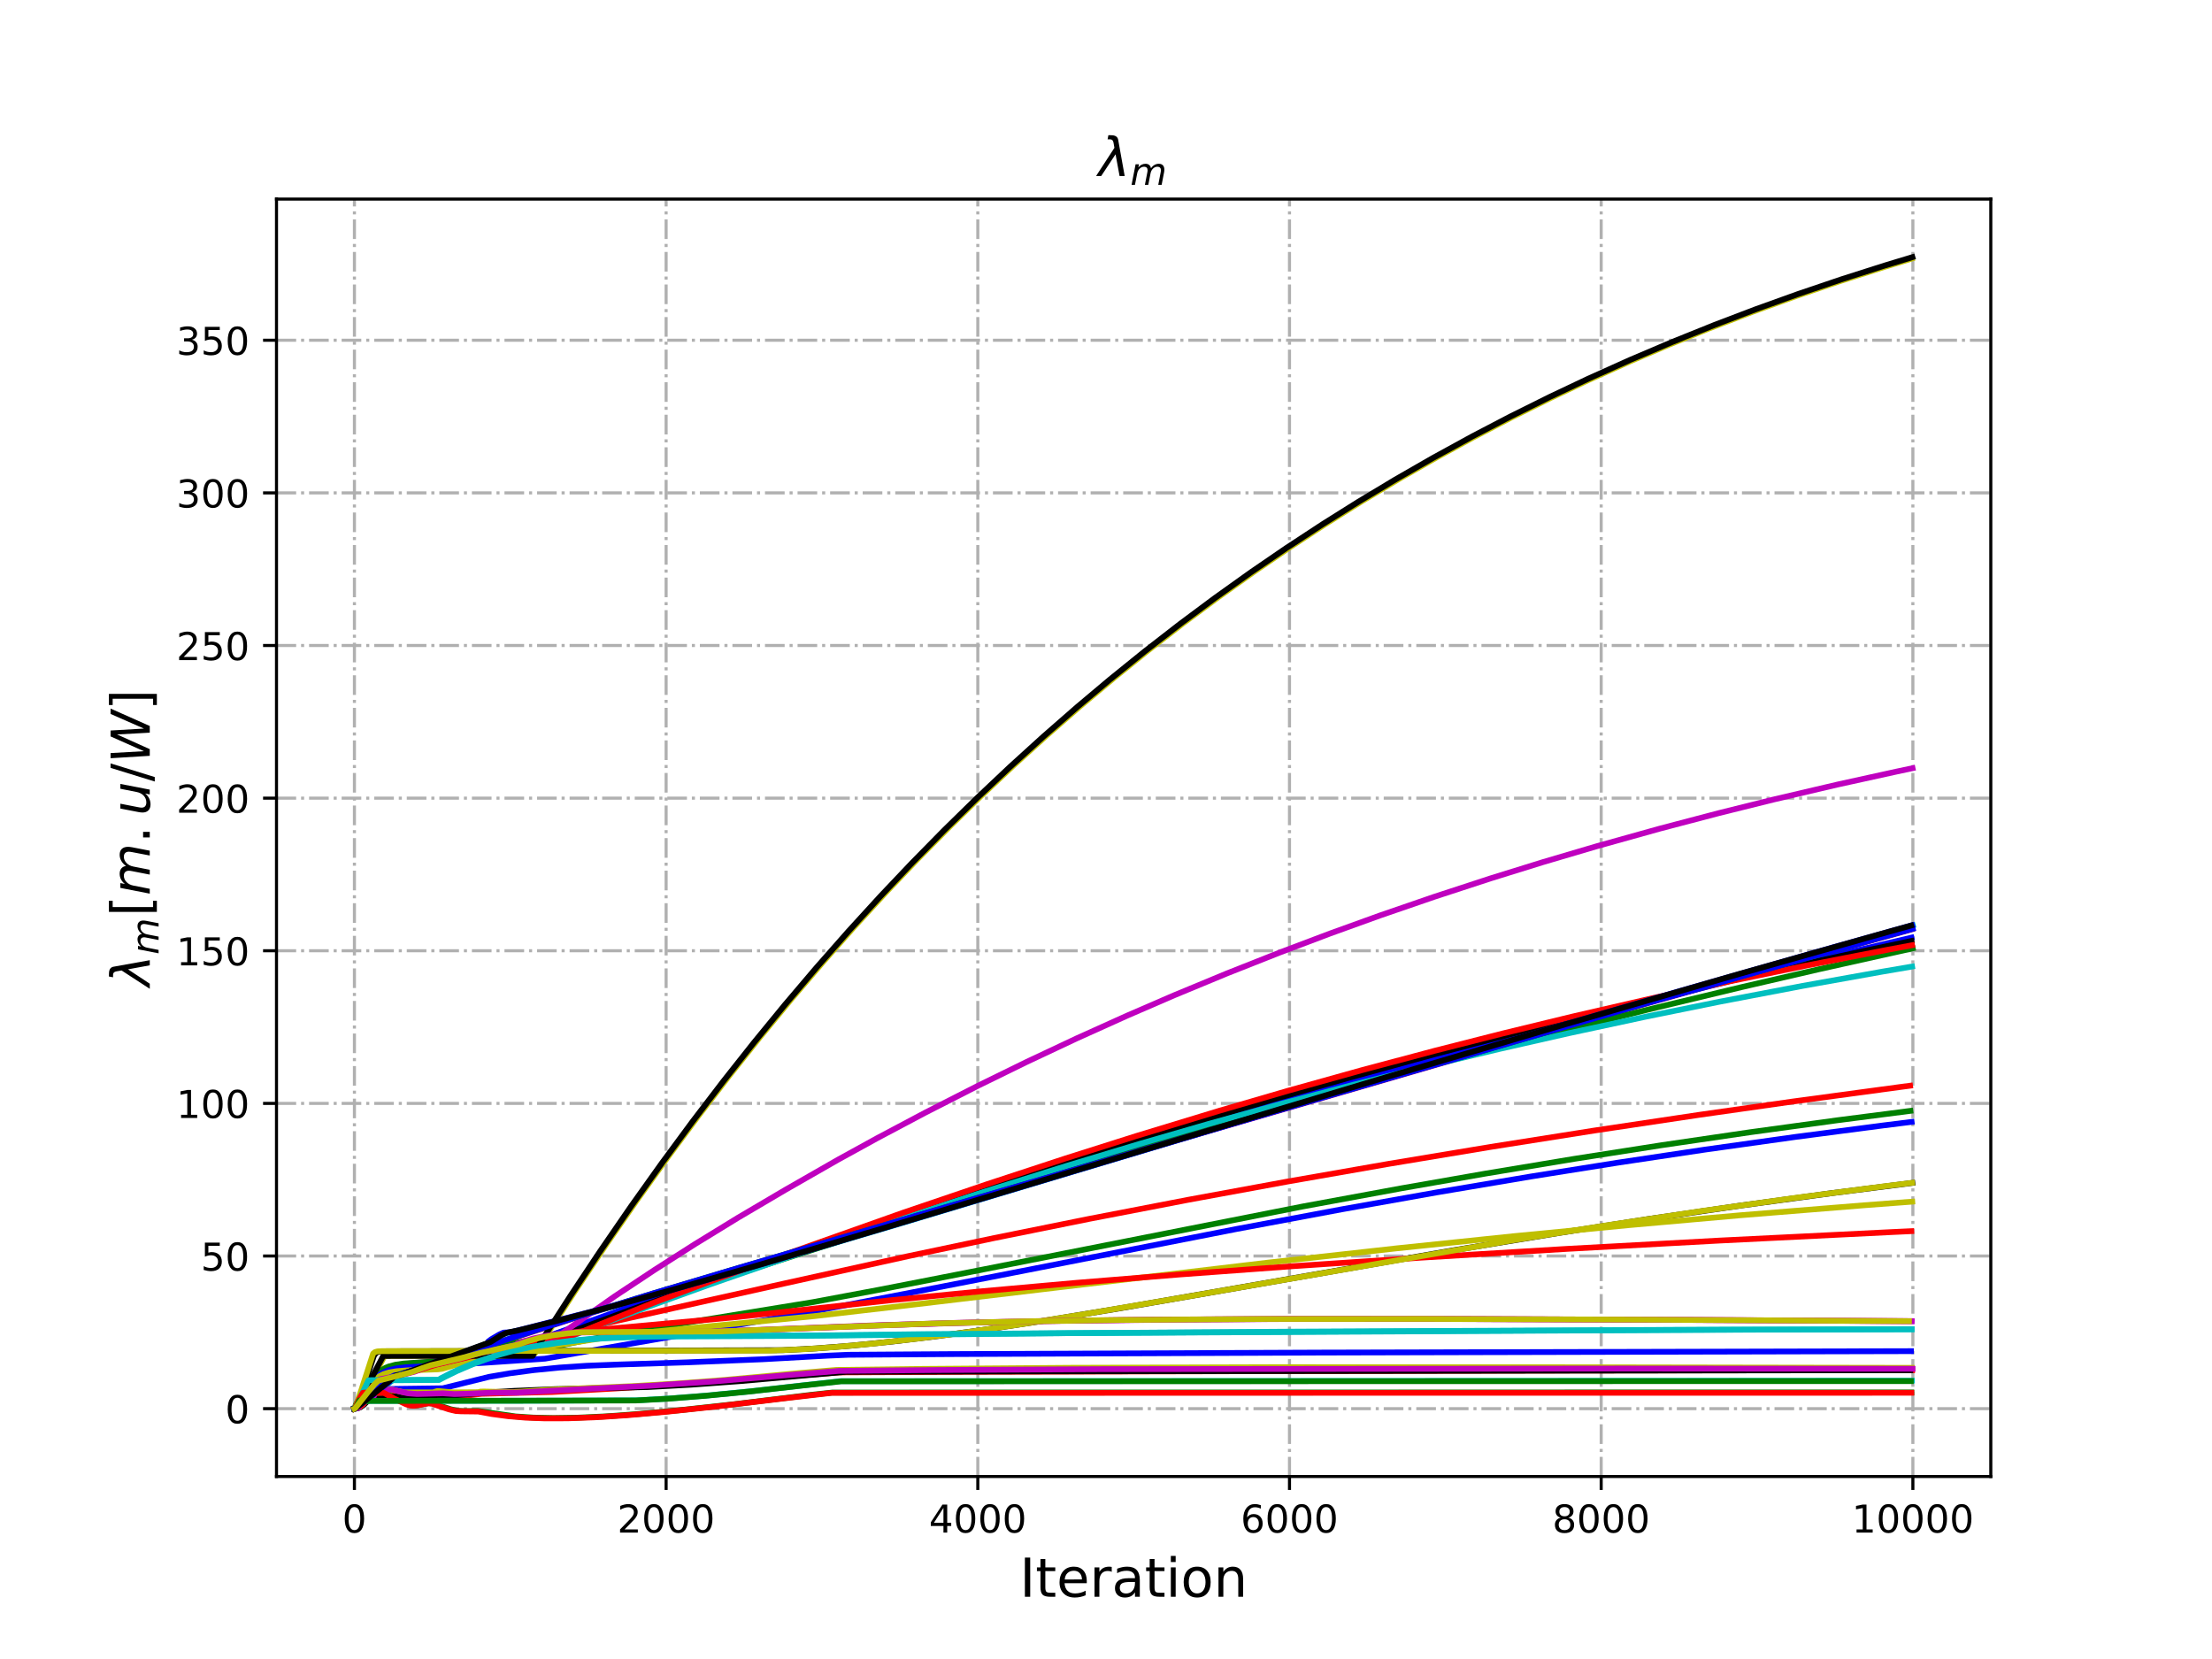 <?xml version="1.0" encoding="utf-8" standalone="no"?>
<!DOCTYPE svg PUBLIC "-//W3C//DTD SVG 1.1//EN"
  "http://www.w3.org/Graphics/SVG/1.1/DTD/svg11.dtd">
<!-- Created with matplotlib (http://matplotlib.org/) -->
<svg height="432pt" version="1.1" viewBox="0 0 576 432" width="576pt" xmlns="http://www.w3.org/2000/svg" xmlns:xlink="http://www.w3.org/1999/xlink">
 <defs>
  <style type="text/css">
*{stroke-linecap:butt;stroke-linejoin:round;}
  </style>
 </defs>
 <g id="figure_1">
  <g id="patch_1">
   <path d="M 0 432 
L 576 432 
L 576 0 
L 0 0 
z
" style="fill:#ffffff;"/>
  </g>
  <g id="axes_1">
   <g id="patch_2">
    <path d="M 72 384.48 
L 518.4 384.48 
L 518.4 51.84 
L 72 51.84 
z
" style="fill:#ffffff;"/>
   </g>
   <g id="matplotlib.axis_1">
    <g id="xtick_1">
     <g id="line2d_1">
      <path clip-path="url(#pf0d5063802)" d="M 92.291 384.48 
L 92.291 51.84 
" style="fill:none;stroke:#b0b0b0;stroke-dasharray:5.12,1.28,0.8,1.28;stroke-dashoffset:0;stroke-width:0.8;"/>
     </g>
     <g id="line2d_2">
      <defs>
       <path d="M 0 0 
L 0 3.5 
" id="m456bc30d0c" style="stroke:#000000;stroke-width:0.8;"/>
      </defs>
      <g>
       <use style="stroke:#000000;stroke-width:0.8;" x="92.291" xlink:href="#m456bc30d0c" y="384.48"/>
      </g>
     </g>
     <g id="text_1">
      <!-- 0 -->
      <defs>
       <path d="M 31.781 66.406 
Q 24.172 66.406 20.328 58.906 
Q 16.5 51.422 16.5 36.375 
Q 16.5 21.391 20.328 13.891 
Q 24.172 6.391 31.781 6.391 
Q 39.453 6.391 43.281 13.891 
Q 47.125 21.391 47.125 36.375 
Q 47.125 51.422 43.281 58.906 
Q 39.453 66.406 31.781 66.406 
z
M 31.781 74.219 
Q 44.047 74.219 50.516 64.516 
Q 56.984 54.828 56.984 36.375 
Q 56.984 17.969 50.516 8.266 
Q 44.047 -1.422 31.781 -1.422 
Q 19.531 -1.422 13.062 8.266 
Q 6.594 17.969 6.594 36.375 
Q 6.594 54.828 13.062 64.516 
Q 19.531 74.219 31.781 74.219 
z
" id="DejaVuSans-30"/>
      </defs>
      <g transform="translate(89.11 399.078)scale(0.1 -0.1)">
       <use xlink:href="#DejaVuSans-30"/>
      </g>
     </g>
    </g>
    <g id="xtick_2">
     <g id="line2d_3">
      <path clip-path="url(#pf0d5063802)" d="M 173.455 384.48 
L 173.455 51.84 
" style="fill:none;stroke:#b0b0b0;stroke-dasharray:5.12,1.28,0.8,1.28;stroke-dashoffset:0;stroke-width:0.8;"/>
     </g>
     <g id="line2d_4">
      <g>
       <use style="stroke:#000000;stroke-width:0.8;" x="173.455" xlink:href="#m456bc30d0c" y="384.48"/>
      </g>
     </g>
     <g id="text_2">
      <!-- 2000 -->
      <defs>
       <path d="M 19.188 8.297 
L 53.609 8.297 
L 53.609 0 
L 7.328 0 
L 7.328 8.297 
Q 12.938 14.109 22.625 23.891 
Q 32.328 33.688 34.812 36.531 
Q 39.547 41.844 41.422 45.531 
Q 43.312 49.219 43.312 52.781 
Q 43.312 58.594 39.234 62.25 
Q 35.156 65.922 28.609 65.922 
Q 23.969 65.922 18.812 64.312 
Q 13.672 62.703 7.812 59.422 
L 7.812 69.391 
Q 13.766 71.781 18.938 73 
Q 24.125 74.219 28.422 74.219 
Q 39.75 74.219 46.484 68.547 
Q 53.219 62.891 53.219 53.422 
Q 53.219 48.922 51.531 44.891 
Q 49.859 40.875 45.406 35.406 
Q 44.188 33.984 37.641 27.219 
Q 31.109 20.453 19.188 8.297 
z
" id="DejaVuSans-32"/>
      </defs>
      <g transform="translate(160.73 399.078)scale(0.1 -0.1)">
       <use xlink:href="#DejaVuSans-32"/>
       <use x="63.623" xlink:href="#DejaVuSans-30"/>
       <use x="127.246" xlink:href="#DejaVuSans-30"/>
       <use x="190.869" xlink:href="#DejaVuSans-30"/>
      </g>
     </g>
    </g>
    <g id="xtick_3">
     <g id="line2d_5">
      <path clip-path="url(#pf0d5063802)" d="M 254.618 384.48 
L 254.618 51.84 
" style="fill:none;stroke:#b0b0b0;stroke-dasharray:5.12,1.28,0.8,1.28;stroke-dashoffset:0;stroke-width:0.8;"/>
     </g>
     <g id="line2d_6">
      <g>
       <use style="stroke:#000000;stroke-width:0.8;" x="254.618" xlink:href="#m456bc30d0c" y="384.48"/>
      </g>
     </g>
     <g id="text_3">
      <!-- 4000 -->
      <defs>
       <path d="M 37.797 64.312 
L 12.891 25.391 
L 37.797 25.391 
z
M 35.203 72.906 
L 47.609 72.906 
L 47.609 25.391 
L 58.016 25.391 
L 58.016 17.188 
L 47.609 17.188 
L 47.609 0 
L 37.797 0 
L 37.797 17.188 
L 4.891 17.188 
L 4.891 26.703 
z
" id="DejaVuSans-34"/>
      </defs>
      <g transform="translate(241.893 399.078)scale(0.1 -0.1)">
       <use xlink:href="#DejaVuSans-34"/>
       <use x="63.623" xlink:href="#DejaVuSans-30"/>
       <use x="127.246" xlink:href="#DejaVuSans-30"/>
       <use x="190.869" xlink:href="#DejaVuSans-30"/>
      </g>
     </g>
    </g>
    <g id="xtick_4">
     <g id="line2d_7">
      <path clip-path="url(#pf0d5063802)" d="M 335.782 384.48 
L 335.782 51.84 
" style="fill:none;stroke:#b0b0b0;stroke-dasharray:5.12,1.28,0.8,1.28;stroke-dashoffset:0;stroke-width:0.8;"/>
     </g>
     <g id="line2d_8">
      <g>
       <use style="stroke:#000000;stroke-width:0.8;" x="335.782" xlink:href="#m456bc30d0c" y="384.48"/>
      </g>
     </g>
     <g id="text_4">
      <!-- 6000 -->
      <defs>
       <path d="M 33.016 40.375 
Q 26.375 40.375 22.484 35.828 
Q 18.609 31.297 18.609 23.391 
Q 18.609 15.531 22.484 10.953 
Q 26.375 6.391 33.016 6.391 
Q 39.656 6.391 43.531 10.953 
Q 47.406 15.531 47.406 23.391 
Q 47.406 31.297 43.531 35.828 
Q 39.656 40.375 33.016 40.375 
z
M 52.594 71.297 
L 52.594 62.312 
Q 48.875 64.062 45.094 64.984 
Q 41.312 65.922 37.594 65.922 
Q 27.828 65.922 22.672 59.328 
Q 17.531 52.734 16.797 39.406 
Q 19.672 43.656 24.016 45.922 
Q 28.375 48.188 33.594 48.188 
Q 44.578 48.188 50.953 41.516 
Q 57.328 34.859 57.328 23.391 
Q 57.328 12.156 50.688 5.359 
Q 44.047 -1.422 33.016 -1.422 
Q 20.359 -1.422 13.672 8.266 
Q 6.984 17.969 6.984 36.375 
Q 6.984 53.656 15.188 63.938 
Q 23.391 74.219 37.203 74.219 
Q 40.922 74.219 44.703 73.484 
Q 48.484 72.75 52.594 71.297 
z
" id="DejaVuSans-36"/>
      </defs>
      <g transform="translate(323.057 399.078)scale(0.1 -0.1)">
       <use xlink:href="#DejaVuSans-36"/>
       <use x="63.623" xlink:href="#DejaVuSans-30"/>
       <use x="127.246" xlink:href="#DejaVuSans-30"/>
       <use x="190.869" xlink:href="#DejaVuSans-30"/>
      </g>
     </g>
    </g>
    <g id="xtick_5">
     <g id="line2d_9">
      <path clip-path="url(#pf0d5063802)" d="M 416.945 384.48 
L 416.945 51.84 
" style="fill:none;stroke:#b0b0b0;stroke-dasharray:5.12,1.28,0.8,1.28;stroke-dashoffset:0;stroke-width:0.8;"/>
     </g>
     <g id="line2d_10">
      <g>
       <use style="stroke:#000000;stroke-width:0.8;" x="416.945" xlink:href="#m456bc30d0c" y="384.48"/>
      </g>
     </g>
     <g id="text_5">
      <!-- 8000 -->
      <defs>
       <path d="M 31.781 34.625 
Q 24.75 34.625 20.719 30.859 
Q 16.703 27.094 16.703 20.516 
Q 16.703 13.922 20.719 10.156 
Q 24.75 6.391 31.781 6.391 
Q 38.812 6.391 42.859 10.172 
Q 46.922 13.969 46.922 20.516 
Q 46.922 27.094 42.891 30.859 
Q 38.875 34.625 31.781 34.625 
z
M 21.922 38.812 
Q 15.578 40.375 12.031 44.719 
Q 8.5 49.078 8.5 55.328 
Q 8.5 64.062 14.719 69.141 
Q 20.953 74.219 31.781 74.219 
Q 42.672 74.219 48.875 69.141 
Q 55.078 64.062 55.078 55.328 
Q 55.078 49.078 51.531 44.719 
Q 48 40.375 41.703 38.812 
Q 48.828 37.156 52.797 32.312 
Q 56.781 27.484 56.781 20.516 
Q 56.781 9.906 50.312 4.234 
Q 43.844 -1.422 31.781 -1.422 
Q 19.734 -1.422 13.25 4.234 
Q 6.781 9.906 6.781 20.516 
Q 6.781 27.484 10.781 32.312 
Q 14.797 37.156 21.922 38.812 
z
M 18.312 54.391 
Q 18.312 48.734 21.844 45.562 
Q 25.391 42.391 31.781 42.391 
Q 38.141 42.391 41.719 45.562 
Q 45.312 48.734 45.312 54.391 
Q 45.312 60.062 41.719 63.234 
Q 38.141 66.406 31.781 66.406 
Q 25.391 66.406 21.844 63.234 
Q 18.312 60.062 18.312 54.391 
z
" id="DejaVuSans-38"/>
      </defs>
      <g transform="translate(404.22 399.078)scale(0.1 -0.1)">
       <use xlink:href="#DejaVuSans-38"/>
       <use x="63.623" xlink:href="#DejaVuSans-30"/>
       <use x="127.246" xlink:href="#DejaVuSans-30"/>
       <use x="190.869" xlink:href="#DejaVuSans-30"/>
      </g>
     </g>
    </g>
    <g id="xtick_6">
     <g id="line2d_11">
      <path clip-path="url(#pf0d5063802)" d="M 498.109 384.48 
L 498.109 51.84 
" style="fill:none;stroke:#b0b0b0;stroke-dasharray:5.12,1.28,0.8,1.28;stroke-dashoffset:0;stroke-width:0.8;"/>
     </g>
     <g id="line2d_12">
      <g>
       <use style="stroke:#000000;stroke-width:0.8;" x="498.109" xlink:href="#m456bc30d0c" y="384.48"/>
      </g>
     </g>
     <g id="text_6">
      <!-- 10000 -->
      <defs>
       <path d="M 12.406 8.297 
L 28.516 8.297 
L 28.516 63.922 
L 10.984 60.406 
L 10.984 69.391 
L 28.422 72.906 
L 38.281 72.906 
L 38.281 8.297 
L 54.391 8.297 
L 54.391 0 
L 12.406 0 
z
" id="DejaVuSans-31"/>
      </defs>
      <g transform="translate(482.203 399.078)scale(0.1 -0.1)">
       <use xlink:href="#DejaVuSans-31"/>
       <use x="63.623" xlink:href="#DejaVuSans-30"/>
       <use x="127.246" xlink:href="#DejaVuSans-30"/>
       <use x="190.869" xlink:href="#DejaVuSans-30"/>
       <use x="254.492" xlink:href="#DejaVuSans-30"/>
      </g>
     </g>
    </g>
    <g id="text_7">
     <!-- Iteration -->
     <defs>
      <path d="M 9.812 72.906 
L 19.672 72.906 
L 19.672 0 
L 9.812 0 
z
" id="DejaVuSans-49"/>
      <path d="M 18.312 70.219 
L 18.312 54.688 
L 36.812 54.688 
L 36.812 47.703 
L 18.312 47.703 
L 18.312 18.016 
Q 18.312 11.328 20.141 9.422 
Q 21.969 7.516 27.594 7.516 
L 36.812 7.516 
L 36.812 0 
L 27.594 0 
Q 17.188 0 13.234 3.875 
Q 9.281 7.766 9.281 18.016 
L 9.281 47.703 
L 2.688 47.703 
L 2.688 54.688 
L 9.281 54.688 
L 9.281 70.219 
z
" id="DejaVuSans-74"/>
      <path d="M 56.203 29.594 
L 56.203 25.203 
L 14.891 25.203 
Q 15.484 15.922 20.484 11.062 
Q 25.484 6.203 34.422 6.203 
Q 39.594 6.203 44.453 7.469 
Q 49.312 8.734 54.109 11.281 
L 54.109 2.781 
Q 49.266 0.734 44.188 -0.344 
Q 39.109 -1.422 33.891 -1.422 
Q 20.797 -1.422 13.156 6.188 
Q 5.516 13.812 5.516 26.812 
Q 5.516 40.234 12.766 48.109 
Q 20.016 56 32.328 56 
Q 43.359 56 49.781 48.891 
Q 56.203 41.797 56.203 29.594 
z
M 47.219 32.234 
Q 47.125 39.594 43.094 43.984 
Q 39.062 48.391 32.422 48.391 
Q 24.906 48.391 20.391 44.141 
Q 15.875 39.891 15.188 32.172 
z
" id="DejaVuSans-65"/>
      <path d="M 41.109 46.297 
Q 39.594 47.172 37.812 47.578 
Q 36.031 48 33.891 48 
Q 26.266 48 22.188 43.047 
Q 18.109 38.094 18.109 28.812 
L 18.109 0 
L 9.078 0 
L 9.078 54.688 
L 18.109 54.688 
L 18.109 46.188 
Q 20.953 51.172 25.484 53.578 
Q 30.031 56 36.531 56 
Q 37.453 56 38.578 55.875 
Q 39.703 55.766 41.062 55.516 
z
" id="DejaVuSans-72"/>
      <path d="M 34.281 27.484 
Q 23.391 27.484 19.188 25 
Q 14.984 22.516 14.984 16.5 
Q 14.984 11.719 18.141 8.906 
Q 21.297 6.109 26.703 6.109 
Q 34.188 6.109 38.703 11.406 
Q 43.219 16.703 43.219 25.484 
L 43.219 27.484 
z
M 52.203 31.203 
L 52.203 0 
L 43.219 0 
L 43.219 8.297 
Q 40.141 3.328 35.547 0.953 
Q 30.953 -1.422 24.312 -1.422 
Q 15.922 -1.422 10.953 3.297 
Q 6 8.016 6 15.922 
Q 6 25.141 12.172 29.828 
Q 18.359 34.516 30.609 34.516 
L 43.219 34.516 
L 43.219 35.406 
Q 43.219 41.609 39.141 45 
Q 35.062 48.391 27.688 48.391 
Q 23 48.391 18.547 47.266 
Q 14.109 46.141 10.016 43.891 
L 10.016 52.203 
Q 14.938 54.109 19.578 55.047 
Q 24.219 56 28.609 56 
Q 40.484 56 46.344 49.844 
Q 52.203 43.703 52.203 31.203 
z
" id="DejaVuSans-61"/>
      <path d="M 9.422 54.688 
L 18.406 54.688 
L 18.406 0 
L 9.422 0 
z
M 9.422 75.984 
L 18.406 75.984 
L 18.406 64.594 
L 9.422 64.594 
z
" id="DejaVuSans-69"/>
      <path d="M 30.609 48.391 
Q 23.391 48.391 19.188 42.75 
Q 14.984 37.109 14.984 27.297 
Q 14.984 17.484 19.156 11.844 
Q 23.344 6.203 30.609 6.203 
Q 37.797 6.203 41.984 11.859 
Q 46.188 17.531 46.188 27.297 
Q 46.188 37.016 41.984 42.703 
Q 37.797 48.391 30.609 48.391 
z
M 30.609 56 
Q 42.328 56 49.016 48.375 
Q 55.719 40.766 55.719 27.297 
Q 55.719 13.875 49.016 6.219 
Q 42.328 -1.422 30.609 -1.422 
Q 18.844 -1.422 12.172 6.219 
Q 5.516 13.875 5.516 27.297 
Q 5.516 40.766 12.172 48.375 
Q 18.844 56 30.609 56 
z
" id="DejaVuSans-6f"/>
      <path d="M 54.891 33.016 
L 54.891 0 
L 45.906 0 
L 45.906 32.719 
Q 45.906 40.484 42.875 44.328 
Q 39.844 48.188 33.797 48.188 
Q 26.516 48.188 22.312 43.547 
Q 18.109 38.922 18.109 30.906 
L 18.109 0 
L 9.078 0 
L 9.078 54.688 
L 18.109 54.688 
L 18.109 46.188 
Q 21.344 51.125 25.703 53.562 
Q 30.078 56 35.797 56 
Q 45.219 56 50.047 50.172 
Q 54.891 44.344 54.891 33.016 
z
" id="DejaVuSans-6e"/>
     </defs>
     <g transform="translate(265.508 415.796)scale(0.14 -0.14)">
      <use xlink:href="#DejaVuSans-49"/>
      <use x="29.492" xlink:href="#DejaVuSans-74"/>
      <use x="68.701" xlink:href="#DejaVuSans-65"/>
      <use x="130.225" xlink:href="#DejaVuSans-72"/>
      <use x="171.338" xlink:href="#DejaVuSans-61"/>
      <use x="232.617" xlink:href="#DejaVuSans-74"/>
      <use x="271.826" xlink:href="#DejaVuSans-69"/>
      <use x="299.609" xlink:href="#DejaVuSans-6f"/>
      <use x="360.791" xlink:href="#DejaVuSans-6e"/>
     </g>
    </g>
   </g>
   <g id="matplotlib.axis_2">
    <g id="ytick_1">
     <g id="line2d_13">
      <path clip-path="url(#pf0d5063802)" d="M 72 366.809 
L 518.4 366.809 
" style="fill:none;stroke:#b0b0b0;stroke-dasharray:5.12,1.28,0.8,1.28;stroke-dashoffset:0;stroke-width:0.8;"/>
     </g>
     <g id="line2d_14">
      <defs>
       <path d="M 0 0 
L -3.5 0 
" id="m52c6b92364" style="stroke:#000000;stroke-width:0.8;"/>
      </defs>
      <g>
       <use style="stroke:#000000;stroke-width:0.8;" x="72" xlink:href="#m52c6b92364" y="366.809"/>
      </g>
     </g>
     <g id="text_8">
      <!-- 0 -->
      <g transform="translate(58.638 370.608)scale(0.1 -0.1)">
       <use xlink:href="#DejaVuSans-30"/>
      </g>
     </g>
    </g>
    <g id="ytick_2">
     <g id="line2d_15">
      <path clip-path="url(#pf0d5063802)" d="M 72 327.064 
L 518.4 327.064 
" style="fill:none;stroke:#b0b0b0;stroke-dasharray:5.12,1.28,0.8,1.28;stroke-dashoffset:0;stroke-width:0.8;"/>
     </g>
     <g id="line2d_16">
      <g>
       <use style="stroke:#000000;stroke-width:0.8;" x="72" xlink:href="#m52c6b92364" y="327.064"/>
      </g>
     </g>
     <g id="text_9">
      <!-- 50 -->
      <defs>
       <path d="M 10.797 72.906 
L 49.516 72.906 
L 49.516 64.594 
L 19.828 64.594 
L 19.828 46.734 
Q 21.969 47.469 24.109 47.828 
Q 26.266 48.188 28.422 48.188 
Q 40.625 48.188 47.75 41.5 
Q 54.891 34.812 54.891 23.391 
Q 54.891 11.625 47.562 5.094 
Q 40.234 -1.422 26.906 -1.422 
Q 22.312 -1.422 17.547 -0.641 
Q 12.797 0.141 7.719 1.703 
L 7.719 11.625 
Q 12.109 9.234 16.797 8.062 
Q 21.484 6.891 26.703 6.891 
Q 35.156 6.891 40.078 11.328 
Q 45.016 15.766 45.016 23.391 
Q 45.016 31 40.078 35.438 
Q 35.156 39.891 26.703 39.891 
Q 22.75 39.891 18.812 39.016 
Q 14.891 38.141 10.797 36.281 
z
" id="DejaVuSans-35"/>
      </defs>
      <g transform="translate(52.275 330.864)scale(0.1 -0.1)">
       <use xlink:href="#DejaVuSans-35"/>
       <use x="63.623" xlink:href="#DejaVuSans-30"/>
      </g>
     </g>
    </g>
    <g id="ytick_3">
     <g id="line2d_17">
      <path clip-path="url(#pf0d5063802)" d="M 72 287.32 
L 518.4 287.32 
" style="fill:none;stroke:#b0b0b0;stroke-dasharray:5.12,1.28,0.8,1.28;stroke-dashoffset:0;stroke-width:0.8;"/>
     </g>
     <g id="line2d_18">
      <g>
       <use style="stroke:#000000;stroke-width:0.8;" x="72" xlink:href="#m52c6b92364" y="287.32"/>
      </g>
     </g>
     <g id="text_10">
      <!-- 100 -->
      <g transform="translate(45.913 291.119)scale(0.1 -0.1)">
       <use xlink:href="#DejaVuSans-31"/>
       <use x="63.623" xlink:href="#DejaVuSans-30"/>
       <use x="127.246" xlink:href="#DejaVuSans-30"/>
      </g>
     </g>
    </g>
    <g id="ytick_4">
     <g id="line2d_19">
      <path clip-path="url(#pf0d5063802)" d="M 72 247.576 
L 518.4 247.576 
" style="fill:none;stroke:#b0b0b0;stroke-dasharray:5.12,1.28,0.8,1.28;stroke-dashoffset:0;stroke-width:0.8;"/>
     </g>
     <g id="line2d_20">
      <g>
       <use style="stroke:#000000;stroke-width:0.8;" x="72" xlink:href="#m52c6b92364" y="247.576"/>
      </g>
     </g>
     <g id="text_11">
      <!-- 150 -->
      <g transform="translate(45.913 251.375)scale(0.1 -0.1)">
       <use xlink:href="#DejaVuSans-31"/>
       <use x="63.623" xlink:href="#DejaVuSans-35"/>
       <use x="127.246" xlink:href="#DejaVuSans-30"/>
      </g>
     </g>
    </g>
    <g id="ytick_5">
     <g id="line2d_21">
      <path clip-path="url(#pf0d5063802)" d="M 72 207.832 
L 518.4 207.832 
" style="fill:none;stroke:#b0b0b0;stroke-dasharray:5.12,1.28,0.8,1.28;stroke-dashoffset:0;stroke-width:0.8;"/>
     </g>
     <g id="line2d_22">
      <g>
       <use style="stroke:#000000;stroke-width:0.8;" x="72" xlink:href="#m52c6b92364" y="207.832"/>
      </g>
     </g>
     <g id="text_12">
      <!-- 200 -->
      <g transform="translate(45.913 211.631)scale(0.1 -0.1)">
       <use xlink:href="#DejaVuSans-32"/>
       <use x="63.623" xlink:href="#DejaVuSans-30"/>
       <use x="127.246" xlink:href="#DejaVuSans-30"/>
      </g>
     </g>
    </g>
    <g id="ytick_6">
     <g id="line2d_23">
      <path clip-path="url(#pf0d5063802)" d="M 72 168.087 
L 518.4 168.087 
" style="fill:none;stroke:#b0b0b0;stroke-dasharray:5.12,1.28,0.8,1.28;stroke-dashoffset:0;stroke-width:0.8;"/>
     </g>
     <g id="line2d_24">
      <g>
       <use style="stroke:#000000;stroke-width:0.8;" x="72" xlink:href="#m52c6b92364" y="168.087"/>
      </g>
     </g>
     <g id="text_13">
      <!-- 250 -->
      <g transform="translate(45.913 171.887)scale(0.1 -0.1)">
       <use xlink:href="#DejaVuSans-32"/>
       <use x="63.623" xlink:href="#DejaVuSans-35"/>
       <use x="127.246" xlink:href="#DejaVuSans-30"/>
      </g>
     </g>
    </g>
    <g id="ytick_7">
     <g id="line2d_25">
      <path clip-path="url(#pf0d5063802)" d="M 72 128.343 
L 518.4 128.343 
" style="fill:none;stroke:#b0b0b0;stroke-dasharray:5.12,1.28,0.8,1.28;stroke-dashoffset:0;stroke-width:0.8;"/>
     </g>
     <g id="line2d_26">
      <g>
       <use style="stroke:#000000;stroke-width:0.8;" x="72" xlink:href="#m52c6b92364" y="128.343"/>
      </g>
     </g>
     <g id="text_14">
      <!-- 300 -->
      <defs>
       <path d="M 40.578 39.312 
Q 47.656 37.797 51.625 33 
Q 55.609 28.219 55.609 21.188 
Q 55.609 10.406 48.188 4.484 
Q 40.766 -1.422 27.094 -1.422 
Q 22.516 -1.422 17.656 -0.516 
Q 12.797 0.391 7.625 2.203 
L 7.625 11.719 
Q 11.719 9.328 16.594 8.109 
Q 21.484 6.891 26.812 6.891 
Q 36.078 6.891 40.938 10.547 
Q 45.797 14.203 45.797 21.188 
Q 45.797 27.641 41.281 31.266 
Q 36.766 34.906 28.719 34.906 
L 20.219 34.906 
L 20.219 43.016 
L 29.109 43.016 
Q 36.375 43.016 40.234 45.922 
Q 44.094 48.828 44.094 54.297 
Q 44.094 59.906 40.109 62.906 
Q 36.141 65.922 28.719 65.922 
Q 24.656 65.922 20.016 65.031 
Q 15.375 64.156 9.812 62.312 
L 9.812 71.094 
Q 15.438 72.656 20.344 73.438 
Q 25.25 74.219 29.594 74.219 
Q 40.828 74.219 47.359 69.109 
Q 53.906 64.016 53.906 55.328 
Q 53.906 49.266 50.438 45.094 
Q 46.969 40.922 40.578 39.312 
z
" id="DejaVuSans-33"/>
      </defs>
      <g transform="translate(45.913 132.142)scale(0.1 -0.1)">
       <use xlink:href="#DejaVuSans-33"/>
       <use x="63.623" xlink:href="#DejaVuSans-30"/>
       <use x="127.246" xlink:href="#DejaVuSans-30"/>
      </g>
     </g>
    </g>
    <g id="ytick_8">
     <g id="line2d_27">
      <path clip-path="url(#pf0d5063802)" d="M 72 88.599 
L 518.4 88.599 
" style="fill:none;stroke:#b0b0b0;stroke-dasharray:5.12,1.28,0.8,1.28;stroke-dashoffset:0;stroke-width:0.8;"/>
     </g>
     <g id="line2d_28">
      <g>
       <use style="stroke:#000000;stroke-width:0.8;" x="72" xlink:href="#m52c6b92364" y="88.599"/>
      </g>
     </g>
     <g id="text_15">
      <!-- 350 -->
      <g transform="translate(45.913 92.398)scale(0.1 -0.1)">
       <use xlink:href="#DejaVuSans-33"/>
       <use x="63.623" xlink:href="#DejaVuSans-35"/>
       <use x="127.246" xlink:href="#DejaVuSans-30"/>
      </g>
     </g>
    </g>
    <g id="text_16">
     <!-- $\lambda_{m} [m.u/W]$ -->
     <defs>
      <path d="M 36.719 67.438 
L 48.828 0 
L 39.312 0 
L 31.844 40.438 
L 5.125 0 
L -4.391 0 
L 29.734 52.438 
L 28.031 62.109 
Q 26.953 68.266 21.734 68.266 
L 17.047 68.266 
L 18.5 75.984 
L 24.219 75.875 
Q 35.203 75.734 36.719 67.438 
z
" id="DejaVuSans-Oblique-3bb"/>
      <path d="M 89.797 33.016 
L 83.406 0 
L 74.422 0 
L 80.719 32.719 
Q 81.109 34.812 81.297 36.328 
Q 81.5 37.844 81.5 38.922 
Q 81.5 43.312 79.047 45.75 
Q 76.609 48.188 72.219 48.188 
Q 65.672 48.188 60.547 43.281 
Q 55.422 38.375 53.906 30.516 
L 47.906 0 
L 38.922 0 
L 45.312 32.719 
Q 45.703 34.516 45.891 36.047 
Q 46.094 37.594 46.094 38.812 
Q 46.094 43.266 43.656 45.719 
Q 41.219 48.188 36.922 48.188 
Q 30.281 48.188 25.141 43.281 
Q 20.016 38.375 18.5 30.516 
L 12.5 0 
L 3.516 0 
L 14.203 54.688 
L 23.188 54.688 
L 21.484 46.188 
Q 25.141 50.984 30.047 53.484 
Q 34.969 56 40.578 56 
Q 46.531 56 50.359 52.875 
Q 54.203 49.75 54.984 44.188 
Q 59.078 49.953 64.469 52.969 
Q 69.875 56 75.875 56 
Q 82.906 56 86.734 51.953 
Q 90.578 47.906 90.578 40.484 
Q 90.578 38.875 90.375 36.938 
Q 90.188 35.016 89.797 33.016 
z
" id="DejaVuSans-Oblique-6d"/>
      <path d="M 8.594 75.984 
L 29.297 75.984 
L 29.297 69 
L 17.578 69 
L 17.578 -6.203 
L 29.297 -6.203 
L 29.297 -13.188 
L 8.594 -13.188 
z
" id="DejaVuSans-5b"/>
      <path d="M 10.688 12.406 
L 21 12.406 
L 21 0 
L 10.688 0 
z
" id="DejaVuSans-2e"/>
      <path d="M 6.688 21.688 
L 13.094 54.688 
L 22.125 54.688 
L 15.719 22.016 
Q 15.234 19.625 15.016 17.922 
Q 14.797 16.219 14.797 15.094 
Q 14.797 10.938 17.328 8.656 
Q 19.875 6.391 24.516 6.391 
Q 31.734 6.391 37 11.266 
Q 42.281 16.156 43.891 24.422 
L 49.906 54.688 
L 58.891 54.688 
L 48.297 0 
L 39.312 0 
L 41.109 8.594 
Q 37.312 3.812 32.062 1.188 
Q 26.812 -1.422 20.906 -1.422 
Q 13.719 -1.422 9.719 2.516 
Q 5.719 6.453 5.719 13.484 
Q 5.719 14.938 5.953 17.141 
Q 6.203 19.344 6.688 21.688 
z
" id="DejaVuSans-Oblique-75"/>
      <path d="M 25.391 72.906 
L 33.688 72.906 
L 8.297 -9.281 
L 0 -9.281 
z
" id="DejaVuSans-2f"/>
      <path d="M 9.625 72.906 
L 19.188 72.906 
L 22.703 10.891 
L 50.203 72.906 
L 61.188 72.906 
L 64.797 10.891 
L 92 72.906 
L 102 72.906 
L 69.578 0 
L 57.172 0 
L 53.812 60.797 
L 26.516 0 
L 14.109 0 
z
" id="DejaVuSans-Oblique-57"/>
      <path d="M 30.422 75.984 
L 30.422 -13.188 
L 9.719 -13.188 
L 9.719 -6.203 
L 21.391 -6.203 
L 21.391 69 
L 9.719 69 
L 9.719 75.984 
z
" id="DejaVuSans-5d"/>
     </defs>
     <g transform="translate(39.001 256.87)rotate(-90)scale(0.14 -0.14)">
      <use transform="translate(0 0.016)" xlink:href="#DejaVuSans-Oblique-3bb"/>
      <use transform="translate(59.18 -16.391)scale(0.7)" xlink:href="#DejaVuSans-Oblique-6d"/>
      <use transform="translate(130.103 0.016)" xlink:href="#DejaVuSans-5b"/>
      <use transform="translate(169.116 0.016)" xlink:href="#DejaVuSans-Oblique-6d"/>
      <use transform="translate(266.528 0.016)" xlink:href="#DejaVuSans-2e"/>
      <use transform="translate(317.798 0.016)" xlink:href="#DejaVuSans-Oblique-75"/>
      <use transform="translate(381.177 0.016)" xlink:href="#DejaVuSans-2f"/>
      <use transform="translate(414.868 0.016)" xlink:href="#DejaVuSans-Oblique-57"/>
      <use transform="translate(513.745 0.016)" xlink:href="#DejaVuSans-5d"/>
     </g>
    </g>
   </g>
   <g id="line2d_29">
    <path clip-path="url(#pf0d5063802)" d="M 92.291 366.809 
L 92.494 366.743 
L 93.305 365.715 
L 94.198 364.559 
L 94.929 364.062 
L 96.065 363.385 
L 103.248 358.209 
L 108.24 356.725 
L 125.649 351.05 
L 150.161 343.053 
L 168.504 337.402 
L 194.922 329.515 
L 242.281 315.623 
L 426.685 261.921 
L 468.2 250.204 
L 497.866 241.997 
L 497.866 241.997 
" style="fill:none;stroke:#bf00bf;stroke-linecap:square;stroke-width:1.5;"/>
   </g>
   <g id="line2d_30">
    <path clip-path="url(#pf0d5063802)" d="M 92.291 366.809 
L 92.697 366.749 
L 93.427 366.339 
L 95.01 365.121 
L 103.735 358.21 
L 107.184 357.064 
L 127.435 349.644 
L 129.18 348.47 
L 131.249 347.32 
L 132.223 347.066 
L 135.632 346.367 
L 147.847 343.334 
L 162.782 339.373 
L 180.151 334.53 
L 202.714 328.006 
L 234.774 318.502 
L 299.867 298.922 
L 361.43 280.468 
L 427.375 261.079 
L 465.441 250.16 
L 498.109 240.986 
L 498.109 240.986 
" style="fill:none;stroke:#00bfbf;stroke-linecap:square;stroke-width:1.5;"/>
   </g>
   <g id="line2d_31">
    <path clip-path="url(#pf0d5063802)" d="M 92.291 366.809 
L 92.9 366.7 
L 93.671 366.295 
L 94.685 365.461 
L 96.146 363.958 
L 100.123 359.48 
L 101.259 358.698 
L 102.883 357.886 
L 104.303 357.433 
L 109.092 356.33 
L 116.64 354.591 
L 122.971 353.182 
L 128.896 351.88 
L 140.096 349.314 
L 143.667 348.282 
L 151.053 346.169 
L 157.668 344.6 
L 175.687 340.573 
L 204.337 334.196 
L 236.681 327.056 
L 258.92 322.376 
L 283.553 317.404 
L 309.404 312.422 
L 335.214 307.681 
L 361.714 303.048 
L 388.173 298.65 
L 415.079 294.402 
L 442.309 290.324 
L 466.577 286.868 
L 495.228 282.996 
L 497.379 282.714 
L 497.379 282.714 
" style="fill:none;stroke:#ff0000;stroke-linecap:square;stroke-width:1.5;"/>
   </g>
   <g id="line2d_32">
    <path clip-path="url(#pf0d5063802)" d="M 92.291 366.809 
L 93.103 366.719 
L 93.874 366.373 
L 94.766 365.726 
L 95.943 364.563 
L 97.729 362.425 
L 99.514 360.369 
L 100.975 359.032 
L 102.477 357.975 
L 103.735 357.286 
L 104.871 356.95 
L 110.228 355.683 
L 127.313 351.723 
L 132.548 349.974 
L 140.664 348.561 
L 143.424 347.718 
L 196.708 330.197 
L 250.317 313.093 
L 284.405 302.593 
L 309.485 295.119 
L 332.738 288.403 
L 357.25 281.556 
L 381.193 275.106 
L 404.974 268.932 
L 428.998 262.929 
L 453.347 257.081 
L 473.517 252.415 
L 498.069 246.946 
L 498.069 246.946 
" style="fill:none;stroke:#008000;stroke-linecap:square;stroke-width:1.5;"/>
   </g>
   <g id="line2d_33">
    <path clip-path="url(#pf0d5063802)" d="M 92.291 366.809 
L 92.859 366.715 
L 93.427 366.348 
L 96.106 363.973 
L 97.769 362.155 
L 99.717 360.092 
L 101.3 358.748 
L 102.923 357.668 
L 103.938 357.275 
L 107.753 356.329 
L 128.368 351.573 
L 138.473 349.173 
L 141.354 348.419 
L 145.047 347.116 
L 162.416 340.872 
L 180.313 334.75 
L 197.885 328.947 
L 241.835 314.773 
L 278.643 303.282 
L 305.63 295.099 
L 330.303 287.821 
L 353.435 281.185 
L 375.674 274.985 
L 402.498 267.744 
L 424.128 262.097 
L 450.628 255.412 
L 477.575 248.876 
L 497.744 244.154 
L 497.744 244.154 
" style="fill:none;stroke:#0000ff;stroke-linecap:square;stroke-width:1.5;"/>
   </g>
   <g id="line2d_34">
    <path clip-path="url(#pf0d5063802)" d="M 92.291 366.809 
L 93.184 366.709 
L 93.955 366.372 
L 94.766 365.78 
L 95.822 364.713 
L 97.242 362.923 
L 99.555 359.954 
L 100.894 358.65 
L 102.112 357.766 
L 103.613 356.954 
L 104.831 356.577 
L 107.753 355.957 
L 128.571 351.974 
L 132.305 351.028 
L 136.687 350.385 
L 140.908 349.654 
L 143.262 348.881 
L 150.526 346.141 
L 164.283 341.056 
L 183.925 334.057 
L 208.314 325.671 
L 238.994 315.272 
L 265.169 306.688 
L 287.449 299.604 
L 310.54 292.506 
L 332.008 286.146 
L 351 280.719 
L 373.32 274.582 
L 395.64 268.707 
L 417.108 263.299 
L 441.782 257.372 
L 464.102 252.269 
L 485.975 247.498 
L 497.744 245.022 
L 497.744 245.022 
" style="fill:none;stroke:#000000;stroke-linecap:square;stroke-width:1.5;"/>
   </g>
   <g id="line2d_35">
    <path clip-path="url(#pf0d5063802)" d="M 92.291 366.809 
L 92.616 366.729 
L 93.021 366.327 
L 93.752 365.19 
L 95.416 362.05 
L 100.001 353.359 
L 100.367 353.19 
L 101.259 353.092 
L 106.129 353.079 
L 138.838 352.996 
L 139.244 352.479 
L 142.247 347.755 
L 150.079 335.668 
L 157.912 323.976 
L 165.825 312.552 
L 173.86 301.344 
L 181.774 290.68 
L 189.89 280.118 
L 197.844 270.124 
L 206.082 260.134 
L 214.199 250.64 
L 222.274 241.522 
L 230.675 232.374 
L 238.913 223.726 
L 247.232 215.305 
L 255.389 207.343 
L 263.911 199.325 
L 272.677 191.388 
L 281.321 183.858 
L 290.249 176.378 
L 298.731 169.544 
L 308.064 162.317 
L 317.114 155.595 
L 326.367 149.001 
L 335.741 142.598 
L 344.953 136.568 
L 354.693 130.465 
L 364.798 124.419 
L 374.05 119.129 
L 383.628 113.891 
L 393.53 108.721 
L 403.838 103.596 
L 413.537 99.002 
L 424.453 94.088 
L 434.72 89.705 
L 444.906 85.575 
L 456.432 81.156 
L 467.754 77.065 
L 479.036 73.227 
L 491.088 69.377 
L 497.825 67.335 
L 497.825 67.335 
" style="fill:none;stroke:#bfbf00;stroke-linecap:square;stroke-width:1.5;"/>
   </g>
   <g id="line2d_36">
    <path clip-path="url(#pf0d5063802)" d="M 92.291 366.809 
L 93.062 366.706 
L 93.711 366.348 
L 94.482 365.657 
L 95.456 364.466 
L 96.795 362.449 
L 99.961 357.519 
L 100.691 356.806 
L 101.584 356.255 
L 102.802 355.77 
L 104.465 355.346 
L 106.697 355.042 
L 113.312 354.461 
L 122.2 353.62 
L 139.609 351.708 
L 140.827 351.02 
L 143.262 349.361 
L 160.063 337.562 
L 170.533 330.62 
L 181.043 323.917 
L 192.244 317.049 
L 204.5 309.832 
L 218.176 302.004 
L 228.483 296.337 
L 240.983 289.706 
L 254.699 282.711 
L 267.32 276.53 
L 280.306 270.421 
L 293.496 264.472 
L 305.711 259.186 
L 319.549 253.451 
L 333.144 248.072 
L 346.374 243.073 
L 359.319 238.399 
L 373.442 233.537 
L 388.132 228.733 
L 401.687 224.522 
L 415.728 220.375 
L 432.367 215.732 
L 447.625 211.722 
L 461.707 208.223 
L 478.467 204.299 
L 493.848 200.918 
L 498.028 200.034 
L 498.028 200.034 
" style="fill:none;stroke:#bf00bf;stroke-linecap:square;stroke-width:1.5;"/>
   </g>
   <g id="line2d_37">
    <path clip-path="url(#pf0d5063802)" d="M 92.291 366.809 
L 92.9 366.704 
L 93.59 366.405 
L 94.442 365.759 
L 95.294 364.8 
L 96.552 362.995 
L 99.109 359.194 
L 100.286 357.975 
L 101.259 357.265 
L 102.477 356.669 
L 104.019 356.164 
L 105.886 355.816 
L 110.593 355.241 
L 122.2 353.788 
L 138.595 351.586 
L 140.218 351.297 
L 142.085 350.669 
L 146.671 348.816 
L 156.451 344.912 
L 169.193 340.113 
L 185.183 334.344 
L 205.149 327.422 
L 234.246 317.508 
L 256.526 310.25 
L 277.628 303.629 
L 296.661 297.892 
L 314.679 292.678 
L 333.712 287.407 
L 352.461 282.453 
L 371.372 277.697 
L 390.486 273.131 
L 408.504 269.045 
L 428.592 264.732 
L 447.747 260.849 
L 469.458 256.71 
L 490.277 252.989 
L 497.906 251.685 
L 497.906 251.685 
" style="fill:none;stroke:#00bfbf;stroke-linecap:square;stroke-width:1.5;"/>
   </g>
   <g id="line2d_38">
    <path clip-path="url(#pf0d5063802)" d="M 92.291 366.809 
L 92.94 366.702 
L 93.59 366.423 
L 94.442 365.783 
L 95.294 364.86 
L 96.552 363.138 
L 99.352 359.131 
L 100.529 357.96 
L 101.584 357.221 
L 102.883 356.588 
L 104.303 356.133 
L 106.413 355.751 
L 111.486 355.132 
L 119.968 354.057 
L 141.03 350.917 
L 143.505 349.982 
L 169.843 339.371 
L 185.345 333.538 
L 202.511 327.352 
L 235.22 315.766 
L 257.134 308.327 
L 277.547 301.627 
L 295.809 295.842 
L 317.601 289.213 
L 335.335 284.049 
L 354.449 278.717 
L 373.563 273.627 
L 391.379 269.101 
L 409.519 264.702 
L 431.352 259.684 
L 450.466 255.53 
L 470.392 251.428 
L 491.17 247.39 
L 497.906 246.132 
L 497.906 246.132 
" style="fill:none;stroke:#ff0000;stroke-linecap:square;stroke-width:1.5;"/>
   </g>
   <g id="line2d_39">
    <path clip-path="url(#pf0d5063802)" d="M 92.291 366.809 
L 92.413 366.746 
L 92.494 366.617 
L 93.021 366.126 
L 93.671 365.741 
L 94.117 365.271 
L 94.685 364.444 
L 95.984 361.986 
L 97.648 358.644 
L 98.541 357.464 
L 99.271 356.838 
L 100.367 356.193 
L 101.259 355.824 
L 103.005 355.366 
L 105.074 355.069 
L 108.889 354.812 
L 116.478 354.3 
L 130.397 352.404 
L 136.403 351.76 
L 141.638 351.178 
L 146.711 350.157 
L 156.735 348.185 
L 169.112 346.001 
L 186.441 343.177 
L 211.642 339.081 
L 228.646 335.904 
L 253.076 331.144 
L 339.191 314.169 
L 364.96 309.426 
L 386.834 305.596 
L 409.884 301.771 
L 432.61 298.218 
L 455.823 294.814 
L 478.508 291.705 
L 497.46 289.267 
L 497.46 289.267 
" style="fill:none;stroke:#008000;stroke-linecap:square;stroke-width:1.5;"/>
   </g>
   <g id="line2d_40">
    <path clip-path="url(#pf0d5063802)" d="M 92.291 366.809 
L 92.494 366.704 
L 93.792 365.496 
L 94.685 364.327 
L 96.227 361.772 
L 98.094 358.657 
L 98.865 357.948 
L 99.88 357.335 
L 101.259 356.775 
L 103.248 356.317 
L 105.561 356.046 
L 110.837 355.744 
L 124.959 354.941 
L 141.922 353.792 
L 147.888 352.743 
L 161.523 350.371 
L 181.043 346.986 
L 209.045 341.997 
L 235.707 336.888 
L 263.709 331.444 
L 321.984 320.028 
L 349.377 314.904 
L 373.969 310.521 
L 398.521 306.377 
L 421.247 302.759 
L 443.892 299.367 
L 467.592 296.044 
L 490.277 293.075 
L 497.784 292.137 
L 497.784 292.137 
" style="fill:none;stroke:#0000ff;stroke-linecap:square;stroke-width:1.5;"/>
   </g>
   <g id="line2d_41">
    <path clip-path="url(#pf0d5063802)" d="M 92.291 366.809 
L 92.494 366.77 
L 93.021 365.97 
L 93.792 363.959 
L 95.781 357.82 
L 97.364 353.062 
L 97.851 352.382 
L 98.297 352.101 
L 99.027 351.93 
L 100.773 351.863 
L 117.776 351.83 
L 203.81 351.581 
L 212.494 351.13 
L 221.706 350.405 
L 232.379 349.333 
L 243.905 347.954 
L 257.175 346.139 
L 272.637 343.791 
L 291.71 340.659 
L 319.022 335.925 
L 378.312 325.599 
L 406.07 321.035 
L 429.526 317.39 
L 453.104 313.945 
L 476.925 310.698 
L 497.987 308.023 
L 497.987 308.023 
" style="fill:none;stroke:#000000;stroke-linecap:square;stroke-width:1.5;"/>
   </g>
   <g id="line2d_42">
    <path clip-path="url(#pf0d5063802)" d="M 92.291 366.809 
L 92.494 366.787 
L 93.265 366.257 
L 93.955 365.502 
L 94.685 364.4 
L 96.024 361.866 
L 96.795 360.521 
L 97.972 359.048 
L 98.865 358.331 
L 99.88 357.826 
L 101.259 357.402 
L 103.248 357.064 
L 106.048 356.842 
L 113.962 356.573 
L 115.098 356.428 
L 117.776 355.663 
L 123.539 354.123 
L 128.53 353.01 
L 134.374 351.928 
L 160.144 347.934 
L 170.249 346.776 
L 184.777 345.35 
L 211.886 342.73 
L 238.061 339.696 
L 270.607 335.823 
L 330.384 328.762 
L 363.621 325.071 
L 394.26 321.893 
L 423.804 319.052 
L 453.023 316.464 
L 485.204 313.865 
L 497.947 312.906 
L 497.947 312.906 
" style="fill:none;stroke:#bfbf00;stroke-linecap:square;stroke-width:1.5;"/>
   </g>
   <g id="line2d_43">
    <path clip-path="url(#pf0d5063802)" d="M 92.291 366.809 
L 92.656 366.699 
L 93.224 366.15 
L 94.969 364.023 
L 97.891 360.489 
L 98.906 359.547 
L 99.596 359.272 
L 101.178 358.823 
L 107.915 357.198 
L 110.634 356.182 
L 112.825 355.463 
L 116.275 354.692 
L 120.455 353.674 
L 125.527 352.314 
L 134.821 350.204 
L 136.89 349.41 
L 139.488 348.644 
L 142.572 347.971 
L 146.346 347.389 
L 150.363 346.99 
L 154.543 346.936 
L 186.887 346.763 
L 232.947 344.979 
L 254.253 344.381 
L 276.37 343.95 
L 304.209 343.625 
L 334.605 343.467 
L 379.894 343.472 
L 437.642 343.696 
L 497.744 344.035 
L 497.744 344.035 
" style="fill:none;stroke:#bf00bf;stroke-linecap:square;stroke-width:1.5;"/>
   </g>
   <g id="line2d_44">
    <path clip-path="url(#pf0d5063802)" d="M 92.291 366.809 
L 92.575 366.744 
L 92.859 366.437 
L 93.468 365.345 
L 96.309 359.709 
L 96.836 359.505 
L 97.891 359.43 
L 104.668 359.408 
L 114.367 359.319 
L 115.828 358.551 
L 119.115 356.947 
L 123.295 355.169 
L 126.948 353.843 
L 130.965 352.622 
L 135.47 351.488 
L 140.421 350.466 
L 145.656 349.625 
L 151.135 348.979 
L 157.019 348.514 
L 163.837 348.195 
L 172.927 348.003 
L 189.768 347.949 
L 210.465 347.838 
L 278.115 347.154 
L 451.481 346.246 
L 497.744 346.134 
L 497.744 346.134 
" style="fill:none;stroke:#00bfbf;stroke-linecap:square;stroke-width:1.5;"/>
   </g>
   <g id="line2d_45">
    <path clip-path="url(#pf0d5063802)" d="M 92.291 366.809 
L 92.778 366.716 
L 93.184 366.333 
L 93.792 365.393 
L 95.456 362.68 
L 96.146 362.114 
L 96.714 361.879 
L 98.419 361.618 
L 100.286 361.609 
L 101.381 361.807 
L 103.735 362.563 
L 106.86 363.465 
L 108.24 363.619 
L 109.619 363.543 
L 112.704 363.276 
L 114.043 363.458 
L 115.341 363.607 
L 118.953 363.679 
L 120.901 363.497 
L 125.325 362.944 
L 143.708 362.474 
L 160.428 361.544 
L 180.678 360.243 
L 201.01 358.698 
L 218.5 357.368 
L 251.331 357.221 
L 402.742 356.887 
L 497.906 356.795 
L 497.906 356.795 
" style="fill:none;stroke:#ff0000;stroke-linecap:square;stroke-width:1.5;"/>
   </g>
   <g id="line2d_46">
    <path clip-path="url(#pf0d5063802)" d="M 92.291 366.809 
L 92.494 366.762 
L 93.184 365.688 
L 94.685 363.022 
L 95.132 362.757 
L 95.984 362.62 
L 98.094 362.634 
L 100.407 362.784 
L 101.259 363.21 
L 104.831 365.058 
L 106.616 365.799 
L 107.712 365.993 
L 108.727 365.947 
L 110.309 365.606 
L 111.567 365.39 
L 112.622 365.439 
L 113.515 365.689 
L 117.37 366.968 
L 119.197 367.366 
L 120.739 367.428 
L 124.432 367.405 
L 134.253 368.839 
L 138.879 369.139 
L 144.114 369.253 
L 150.485 369.155 
L 157.668 368.822 
L 166.474 368.19 
L 177.066 367.206 
L 191.108 365.667 
L 210.912 363.248 
L 216.755 362.616 
L 236.965 362.608 
L 497.703 362.585 
L 497.703 362.585 
" style="fill:none;stroke:#008000;stroke-linecap:square;stroke-width:1.5;"/>
   </g>
   <g id="line2d_47">
    <path clip-path="url(#pf0d5063802)" d="M 92.291 366.809 
L 92.9 366.712 
L 93.265 366.414 
L 94.077 365.296 
L 95.862 362.936 
L 96.593 362.207 
L 97.201 361.923 
L 98.135 361.765 
L 100.286 361.704 
L 115.301 361.507 
L 127.313 358.537 
L 132.751 357.606 
L 139.001 356.774 
L 145.697 356.112 
L 152.717 355.642 
L 161.037 355.321 
L 178.811 354.757 
L 198.615 353.948 
L 215.497 353.011 
L 220.895 352.781 
L 247.841 352.602 
L 344.101 352.21 
L 497.622 351.839 
L 497.622 351.839 
" style="fill:none;stroke:#0000ff;stroke-linecap:square;stroke-width:1.5;"/>
   </g>
   <g id="line2d_48">
    <path clip-path="url(#pf0d5063802)" d="M 92.291 366.809 
L 92.494 366.798 
L 93.021 366.458 
L 93.914 365.396 
L 94.848 364.796 
L 96.714 363.964 
L 97.526 363.793 
L 99.758 363.697 
L 117.127 363.464 
L 125.649 362.699 
L 133.968 362.174 
L 144.926 361.719 
L 156.735 361.456 
L 168.747 361.181 
L 180.029 360.564 
L 192.934 359.623 
L 206.691 358.407 
L 220.286 357.217 
L 269.146 357.102 
L 496.283 356.799 
L 497.419 356.798 
L 497.419 356.798 
" style="fill:none;stroke:#000000;stroke-linecap:square;stroke-width:1.5;"/>
   </g>
   <g id="line2d_49">
    <path clip-path="url(#pf0d5063802)" d="M 92.291 366.809 
L 92.778 366.722 
L 93.265 366.29 
L 93.914 365.396 
L 95.132 363.628 
L 95.74 363.145 
L 96.714 362.757 
L 98.419 362.664 
L 100.367 362.572 
L 100.57 362.193 
L 101.219 361.754 
L 101.828 361.776 
L 103.491 362.173 
L 105.318 362.574 
L 112.866 362.574 
L 113.15 362.431 
L 113.88 362.218 
L 114.611 362.265 
L 117.939 362.577 
L 124.513 362.527 
L 125.122 362.369 
L 126.136 362.356 
L 133.563 362.5 
L 135.957 362.371 
L 142.409 361.935 
L 153.367 361.425 
L 164.648 360.957 
L 177.066 360.219 
L 188.713 359.329 
L 207.909 357.563 
L 217.77 356.731 
L 239.968 356.465 
L 278.886 356.172 
L 331.074 356.017 
L 405.623 356.031 
L 497.825 356.184 
L 497.825 356.184 
" style="fill:none;stroke:#bfbf00;stroke-linecap:square;stroke-width:1.5;"/>
   </g>
   <g id="line2d_50">
    <path clip-path="url(#pf0d5063802)" d="M 92.291 366.809 
L 93.021 366.719 
L 93.508 366.358 
L 94.239 365.393 
L 95.456 363.627 
L 97.323 363.581 
L 97.729 362.81 
L 98.135 362.484 
L 98.784 362.308 
L 100.286 362.228 
L 100.691 362.117 
L 101.462 361.823 
L 102.193 361.857 
L 103.654 362.226 
L 106.089 362.803 
L 108.564 362.998 
L 110.918 362.939 
L 115.301 362.805 
L 118.304 363.01 
L 121.632 362.929 
L 128.612 362.629 
L 134.618 362.636 
L 138.067 362.437 
L 151.906 361.708 
L 169.072 360.857 
L 185.832 359.729 
L 205.474 358.04 
L 218.46 356.98 
L 242.525 356.761 
L 287.002 356.524 
L 422.018 356.37 
L 498.028 356.424 
L 498.028 356.424 
" style="fill:none;stroke:#bf00bf;stroke-linecap:square;stroke-width:1.5;"/>
   </g>
   <g id="line2d_51">
    <path clip-path="url(#pf0d5063802)" d="M 92.291 366.809 
L 92.453 366.712 
L 92.859 366.018 
L 93.468 364.936 
L 94.198 364.817 
L 97.729 364.789 
L 134.821 364.755 
L 165.703 364.646 
L 174.388 364.161 
L 183.762 363.426 
L 195.653 362.267 
L 209.572 360.683 
L 218.825 359.649 
L 232.582 359.646 
L 497.866 359.525 
L 497.866 359.525 
" style="fill:none;stroke:#00bfbf;stroke-linecap:square;stroke-width:1.5;"/>
   </g>
   <g id="line2d_52">
    <path clip-path="url(#pf0d5063802)" d="M 92.291 366.809 
L 92.494 366.737 
L 94.077 365.814 
L 95.456 364.363 
L 99.514 359.845 
L 100.57 359.232 
L 102.233 358.567 
L 104.587 357.889 
L 109.416 356.63 
L 113.515 355.368 
L 136.079 350.064 
L 139.122 349.153 
L 144.114 347.963 
L 148.984 347.022 
L 152.19 346.584 
L 160.428 345.832 
L 190.742 343.071 
L 232.379 338.533 
L 255.267 336.279 
L 280.063 334.064 
L 306.928 331.89 
L 336.959 329.689 
L 370.114 327.486 
L 408.18 325.197 
L 447.666 323.045 
L 492.874 320.816 
L 497.703 320.591 
L 497.703 320.591 
" style="fill:none;stroke:#ff0000;stroke-linecap:square;stroke-width:1.5;"/>
   </g>
   <g id="line2d_53">
    <path clip-path="url(#pf0d5063802)" d="M 92.291 366.809 
L 92.331 366.809 
L 92.372 366.809 
L 92.616 365.883 
L 93.346 364.495 
L 93.792 363.947 
L 95.294 363.942 
L 95.822 363.346 
L 97.161 362.296 
L 102.518 358.393 
L 103.654 357.977 
L 107.184 356.945 
L 123.945 351.494 
L 149.958 343 
L 170.046 336.821 
L 192.812 330.025 
L 241.632 315.702 
L 426.442 261.881 
L 461.667 251.923 
L 497.744 241.922 
L 497.744 241.922 
" style="fill:none;stroke:#008000;stroke-linecap:square;stroke-width:1.5;"/>
   </g>
   <g id="line2d_54">
    <path clip-path="url(#pf0d5063802)" d="M 92.291 366.809 
L 92.575 366.708 
L 94.077 365.582 
L 103.451 358.195 
L 104.628 357.815 
L 106.454 357.196 
L 126.988 349.875 
L 127.11 349.35 
L 127.922 348.74 
L 130.073 347.475 
L 131.128 347.008 
L 133.197 346.923 
L 134.09 346.645 
L 160.955 339.769 
L 180.029 334.462 
L 202.511 327.961 
L 234.449 318.493 
L 406.272 267.116 
L 439.915 257.347 
L 477.412 246.666 
L 497.906 240.933 
L 497.906 240.933 
" style="fill:none;stroke:#0000ff;stroke-linecap:square;stroke-width:1.5;"/>
   </g>
   <g id="line2d_55">
    <path clip-path="url(#pf0d5063802)" d="M 92.291 366.809 
L 92.453 366.739 
L 93.021 365.867 
L 94.482 363.153 
L 99.799 353.076 
L 138.717 353.062 
L 139.122 352.147 
L 140.543 349.86 
L 148.537 337.445 
L 156.329 325.744 
L 164.283 314.193 
L 172.318 302.918 
L 180.313 292.082 
L 188.348 281.564 
L 196.262 271.56 
L 204.378 261.654 
L 212.657 251.908 
L 220.976 242.464 
L 229.295 233.358 
L 237.493 224.706 
L 245.893 216.158 
L 254.456 207.765 
L 263.019 199.683 
L 271.744 191.758 
L 280.55 184.063 
L 289.032 176.933 
L 298 169.681 
L 307.293 162.468 
L 316.384 155.699 
L 325.799 148.976 
L 334.97 142.698 
L 344.466 136.47 
L 353.557 130.759 
L 363.296 124.901 
L 373.077 119.282 
L 383.384 113.635 
L 393.286 108.465 
L 403.594 103.339 
L 413.537 98.633 
L 424.413 93.743 
L 435.37 89.078 
L 446.53 84.585 
L 457.203 80.523 
L 468.281 76.54 
L 479.482 72.745 
L 490.804 69.136 
L 497.987 66.96 
L 497.987 66.96 
" style="fill:none;stroke:#000000;stroke-linecap:square;stroke-width:1.5;"/>
   </g>
   <g id="line2d_56">
    <path clip-path="url(#pf0d5063802)" d="M 92.291 366.809 
L 92.413 366.756 
L 92.859 365.638 
L 94.077 362.005 
L 97.161 352.477 
L 97.607 352.096 
L 98.216 351.915 
L 99.393 351.838 
L 106.413 351.816 
L 200.482 351.706 
L 209.329 351.335 
L 217.364 350.784 
L 227.266 349.878 
L 238.67 348.605 
L 251.493 346.936 
L 265.494 344.892 
L 282.498 342.182 
L 305.63 338.249 
L 393.814 322.989 
L 417.798 319.155 
L 443.567 315.28 
L 467.51 311.921 
L 491.007 308.857 
L 497.906 308.001 
L 497.906 308.001 
" style="fill:none;stroke:#bfbf00;stroke-linecap:square;stroke-width:1.5;"/>
   </g>
   <g id="line2d_57">
    <path clip-path="url(#pf0d5063802)" d="M 92.291 366.809 
L 92.453 366.731 
L 95.984 362.276 
L 97.526 360.478 
L 98.865 359.213 
L 99.271 359.086 
L 101.422 358.677 
L 107.347 357.25 
L 110.066 356.237 
L 112.176 355.508 
L 114.651 354.941 
L 120.211 353.614 
L 125.122 352.296 
L 134.171 350.38 
L 134.739 349.866 
L 136.2 349.32 
L 138.879 348.542 
L 142.125 347.854 
L 145.981 347.282 
L 149.755 346.921 
L 184.696 346.811 
L 226.373 345.167 
L 249.505 344.462 
L 272.596 343.98 
L 300.354 343.63 
L 333.753 343.446 
L 377.622 343.449 
L 439.55 343.694 
L 497.784 344.029 
L 497.784 344.029 
" style="fill:none;stroke:#bf00bf;stroke-linecap:square;stroke-width:1.5;"/>
   </g>
   <g id="line2d_58">
    <path clip-path="url(#pf0d5063802)" d="M 92.291 366.809 
L 92.453 366.734 
L 92.778 366.097 
L 95.943 359.433 
L 96.552 359.397 
L 114.205 359.305 
L 114.814 358.896 
L 117.614 357.456 
L 121.388 355.765 
L 125.243 354.259 
L 129.261 352.952 
L 133.4 351.831 
L 138.311 350.737 
L 143.343 349.844 
L 148.659 349.134 
L 154.3 348.604 
L 160.631 348.231 
L 168.909 347.985 
L 180.678 347.888 
L 216.228 347.709 
L 241.348 347.397 
L 337.892 346.752 
L 433.219 346.302 
L 497.784 346.136 
L 497.784 346.136 
" style="fill:none;stroke:#00bfbf;stroke-linecap:square;stroke-width:1.5;"/>
   </g>
   <g id="line2d_59">
    <path clip-path="url(#pf0d5063802)" d="M 92.291 366.809 
L 92.413 366.743 
L 93.508 364.369 
L 94.523 362.664 
L 95.903 362.598 
L 99.961 362.712 
L 100.651 363.076 
L 102.639 364.182 
L 105.764 365.685 
L 106.819 365.991 
L 107.834 366.055 
L 108.889 365.905 
L 111.608 365.398 
L 112.541 365.519 
L 113.678 365.922 
L 116.883 366.991 
L 118.669 367.415 
L 120.049 367.506 
L 124.553 367.556 
L 128.084 368.211 
L 132.386 368.783 
L 136.89 369.155 
L 141.922 369.34 
L 147.847 369.323 
L 154.787 369.07 
L 163.147 368.533 
L 173.292 367.647 
L 187.009 366.192 
L 204.378 364.107 
L 216.593 362.696 
L 497.703 362.675 
L 497.703 362.675 
" style="fill:none;stroke:#ff0000;stroke-linecap:square;stroke-width:1.5;"/>
   </g>
   <g id="line2d_60">
    <path clip-path="url(#pf0d5063802)" d="M 92.291 366.809 
L 92.494 366.757 
L 92.778 366.321 
L 93.59 364.647 
L 94.036 364.651 
L 95.091 364.796 
L 101.138 364.792 
L 165.501 364.685 
L 173.982 364.22 
L 183.722 363.461 
L 194.922 362.374 
L 208.639 360.825 
L 219.069 359.689 
L 497.582 359.635 
L 497.582 359.635 
" style="fill:none;stroke:#008000;stroke-linecap:square;stroke-width:1.5;"/>
   </g>
   <g id="line2d_61">
    <path clip-path="url(#pf0d5063802)" d="M 92.291 366.809 
L 92.453 366.775 
L 92.9 366.326 
L 95.091 363.675 
L 97.769 361.838 
L 101.584 358.856 
L 101.949 358.54 
L 102.802 358.109 
L 104.019 358.045 
L 104.952 357.661 
L 115.463 354.278 
L 135.024 347.801 
L 150.161 342.937 
L 170.046 336.821 
L 192.812 330.025 
L 241.632 315.702 
L 426.401 261.892 
L 468.119 250.118 
L 498.069 241.833 
L 498.069 241.833 
" style="fill:none;stroke:#0000ff;stroke-linecap:square;stroke-width:1.5;"/>
   </g>
   <g id="line2d_62">
    <path clip-path="url(#pf0d5063802)" d="M 92.291 366.809 
L 92.575 366.708 
L 94.077 365.582 
L 102.112 359.03 
L 102.396 358.635 
L 103.086 358.189 
L 103.451 358.109 
L 104.465 358.012 
L 105.277 357.632 
L 110.715 355.66 
L 127.719 349.458 
L 130.478 347.738 
L 131.939 347.055 
L 132.954 346.836 
L 134.861 346.455 
L 145.21 343.909 
L 159.048 340.285 
L 175.849 335.645 
L 197.763 329.349 
L 229.539 319.96 
L 274.463 306.469 
L 359.685 280.878 
L 407.693 266.7 
L 452.942 253.61 
L 488.816 243.467 
L 497.663 241.001 
L 497.663 241.001 
" style="fill:none;stroke:#000000;stroke-linecap:square;stroke-width:1.5;"/>
   </g>
   <g id="line2d_63">
    <path clip-path="url(#pf0d5063802)" d="M 92.291 366.809 
L 92.453 366.731 
L 95.984 362.276 
L 97.526 360.478 
L 98.541 359.511 
L 105.155 357.833 
L 107.347 357.25 
L 110.066 356.237 
L 112.176 355.508 
L 114.651 354.941 
L 120.211 353.614 
L 125.122 352.296 
L 135.145 350.062 
L 137.458 349.221 
L 140.664 348.353 
L 143.749 347.754 
L 147.929 347.187 
L 151.378 346.917 
L 156.451 346.876 
L 187.09 346.713 
L 242.444 344.652 
L 265.413 344.109 
L 292.075 343.712 
L 329.167 343.459 
L 371.21 343.436 
L 431.23 343.652 
L 497.095 344.025 
L 497.095 344.025 
" style="fill:none;stroke:#bfbf00;stroke-linecap:square;stroke-width:1.5;"/>
   </g>
   <g id="patch_3">
    <path d="M 72 384.48 
L 72 51.84 
" style="fill:none;stroke:#000000;stroke-linecap:square;stroke-linejoin:miter;stroke-width:0.8;"/>
   </g>
   <g id="patch_4">
    <path d="M 518.4 384.48 
L 518.4 51.84 
" style="fill:none;stroke:#000000;stroke-linecap:square;stroke-linejoin:miter;stroke-width:0.8;"/>
   </g>
   <g id="patch_5">
    <path d="M 72 384.48 
L 518.4 384.48 
" style="fill:none;stroke:#000000;stroke-linecap:square;stroke-linejoin:miter;stroke-width:0.8;"/>
   </g>
   <g id="patch_6">
    <path d="M 72 51.84 
L 518.4 51.84 
" style="fill:none;stroke:#000000;stroke-linecap:square;stroke-linejoin:miter;stroke-width:0.8;"/>
   </g>
   <g id="text_17">
    <!-- $\lambda_{m}$ -->
    <g transform="translate(286.03 45.84)scale(0.14 -0.14)">
     <use transform="translate(0 0.016)" xlink:href="#DejaVuSans-Oblique-3bb"/>
     <use transform="translate(59.18 -16.391)scale(0.7)" xlink:href="#DejaVuSans-Oblique-6d"/>
    </g>
   </g>
  </g>
 </g>
 <defs>
  <clipPath id="pf0d5063802">
   <rect height="332.64" width="446.4" x="72" y="51.84"/>
  </clipPath>
 </defs>
</svg>
